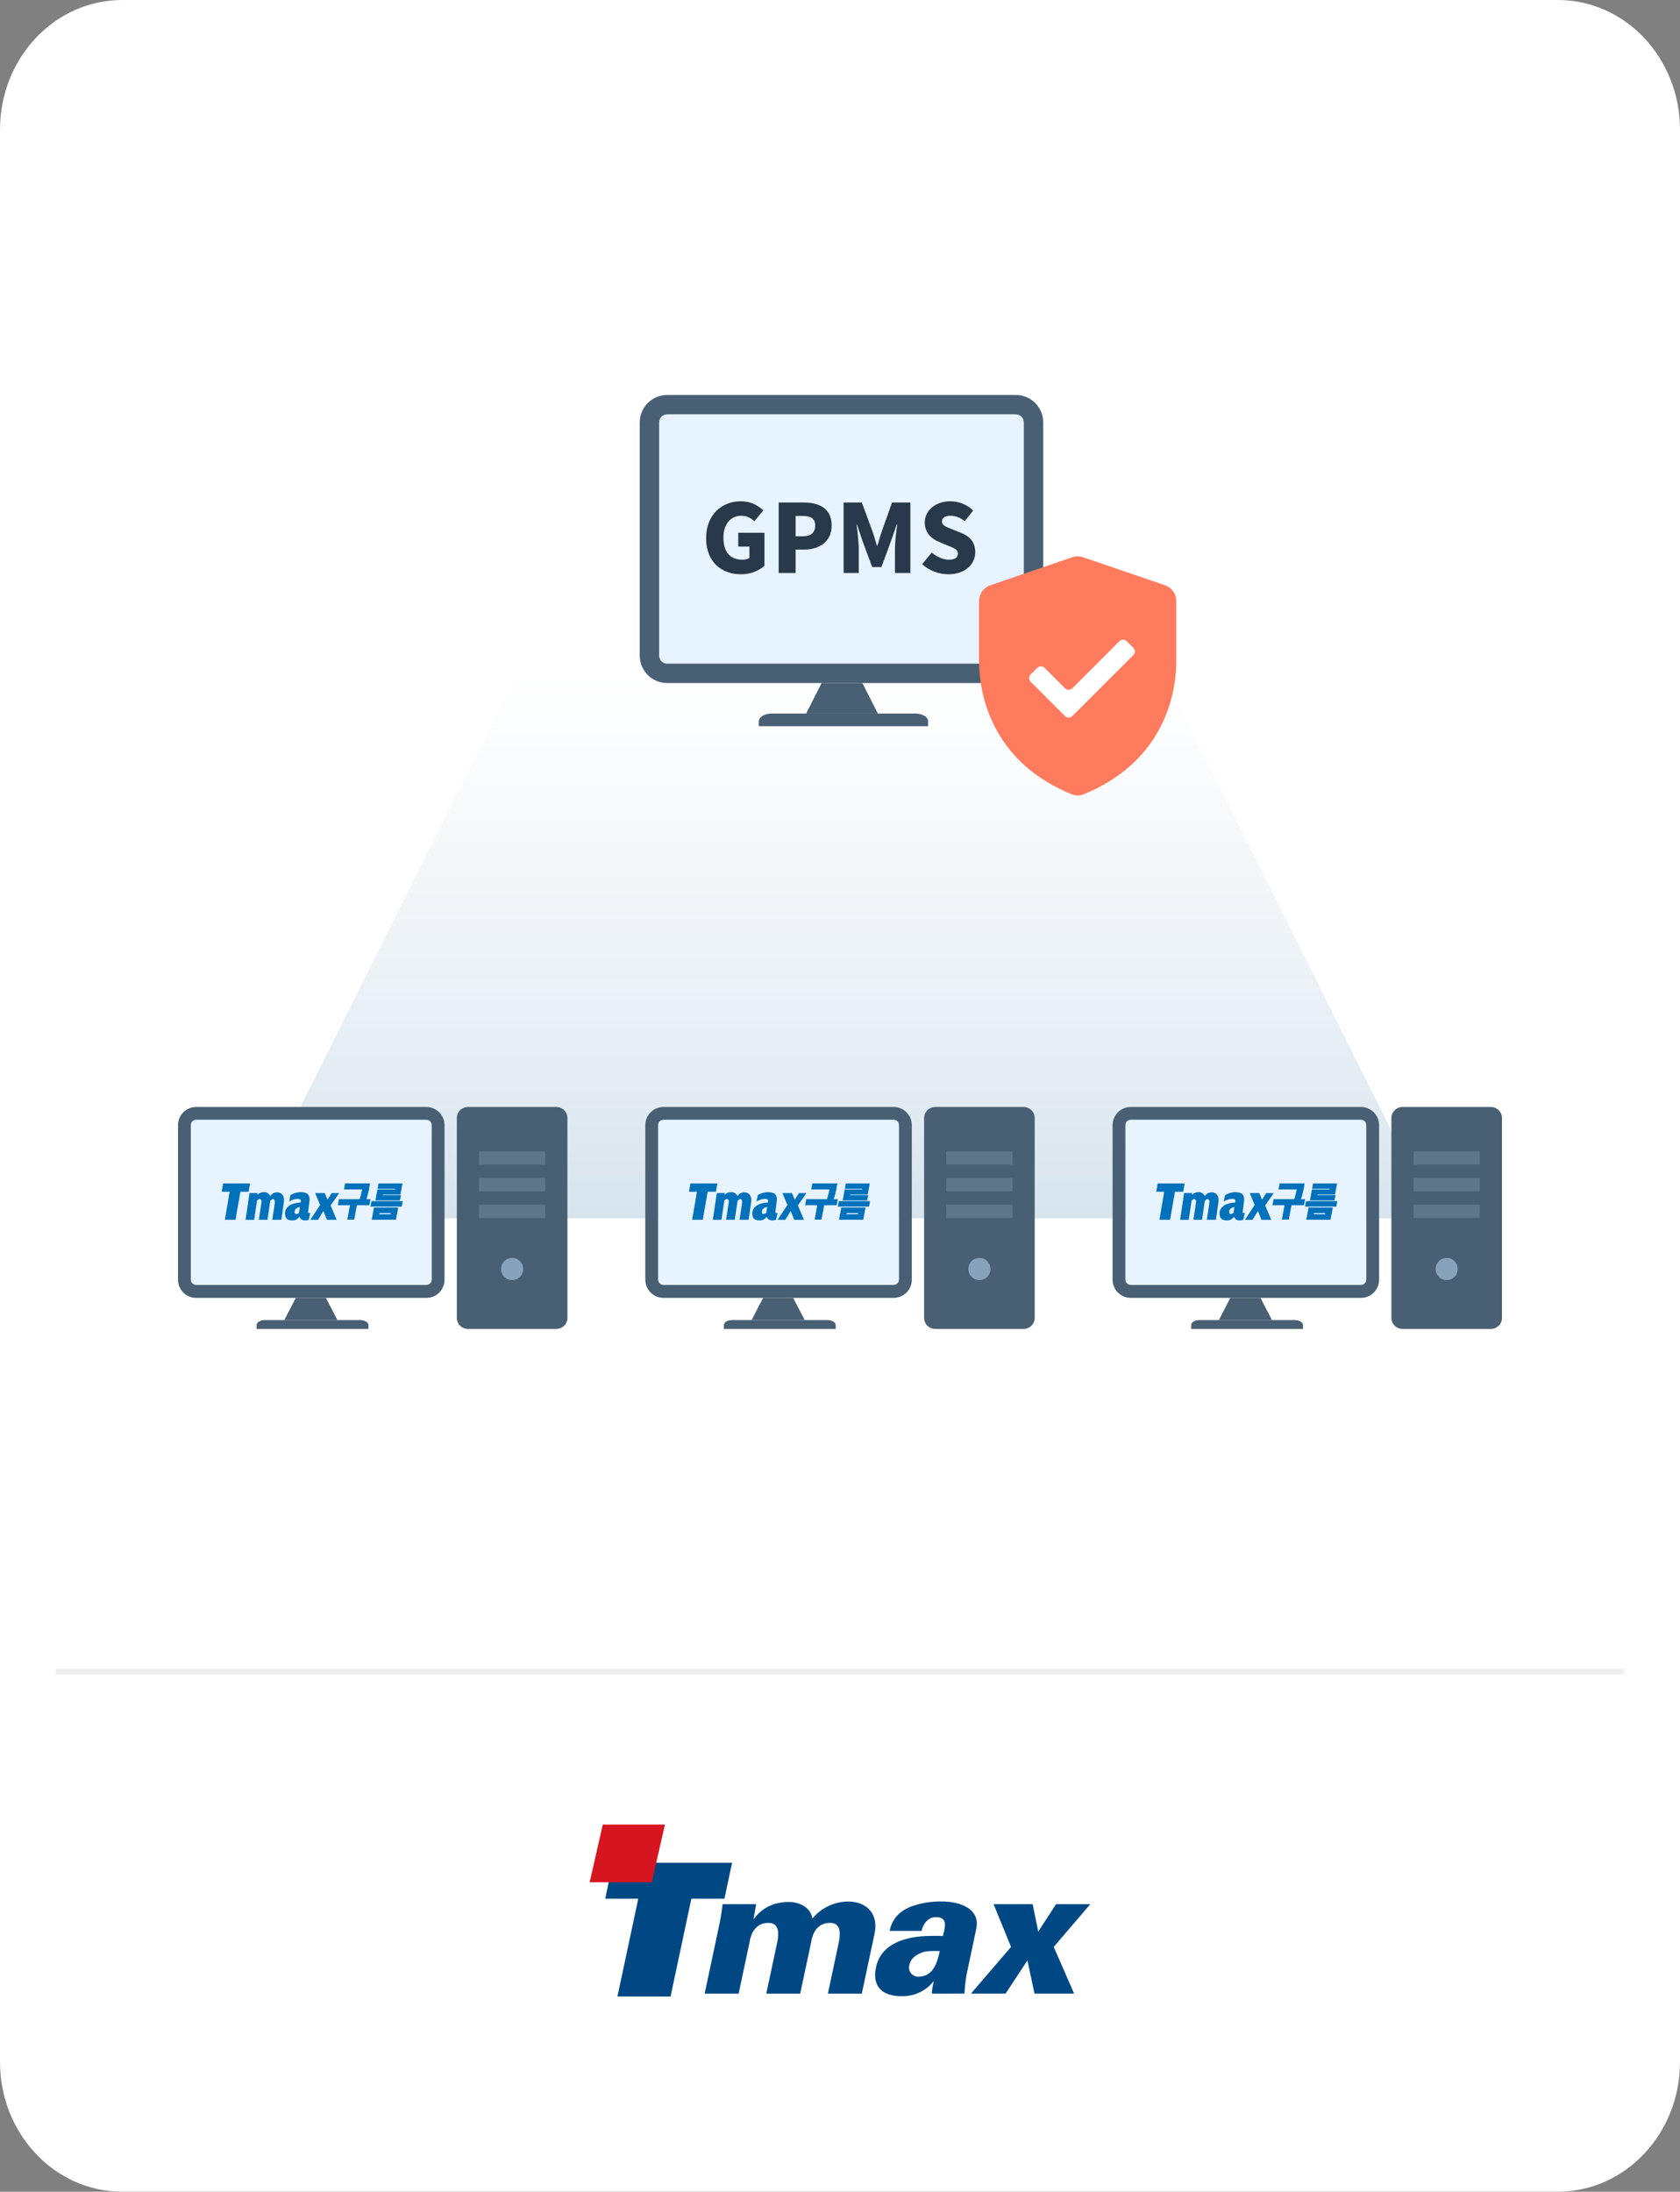 <svg width="302" height="394" viewBox="0 0 302 394" fill="none" xmlns="http://www.w3.org/2000/svg">
<rect x="0" y="0" width="302" height="394" fill="#808080" stroke="none"/>
<path d="M280.046 0H21.955C9.829 0 0 10.439 0 23.317V370.676C0 383.554 9.829 393.993 21.955 393.993H280.046C292.171 393.993 302 383.554 302 370.676V23.317C302 10.439 292.171 0 280.046 0Z" fill="white"/>
<path d="M114.736 341.327H108.794L110.171 334.866H131.601L130.224 341.327H124.281L120.539 358.916H110.989L114.736 341.327Z" fill="#004884"/>
<path d="M117.168 338.36H106L108.357 328H119.529L117.168 338.36Z" fill="#D61520"/>
<path d="M135.458 344.965H135.523C137.119 342.749 139.411 341.911 141.82 341.911C143.774 341.911 145.755 342.937 146.035 344.887C146.81 343.948 147.78 343.188 148.879 342.661C149.978 342.134 151.178 341.851 152.397 341.833C155.865 341.833 157.955 344.075 157.207 347.626L154.92 358.388H148.825L150.832 348.939C151.103 347.369 151.081 345.672 149.192 345.672C146.171 345.672 145.851 348.97 145.812 349.162L143.844 358.388H137.749L139.765 348.939C140.032 347.369 140.01 345.672 138.121 345.672C135.099 345.672 134.784 348.97 134.741 349.162L132.777 358.388H126.669L129.209 346.44C129.513 345.076 129.744 343.697 129.9 342.309H135.93L135.458 344.965Z" fill="#004884"/>
<path d="M163.472 353.223C163.704 352.102 164.531 351.522 165.532 351.081C166.45 350.645 167.657 350.732 168.938 350.732C168.479 352.874 167.731 355.339 165.099 355.339C164.838 355.347 164.579 355.293 164.342 355.182C164.106 355.07 163.9 354.904 163.741 354.698C163.582 354.491 163.475 354.249 163.428 353.993C163.381 353.736 163.397 353.472 163.472 353.223ZM173.372 358.384C173.434 357.277 173.554 356.175 173.73 355.081L175.479 346.819C176.315 343.203 172.664 341.829 169.389 341.829C167.426 341.772 165.472 342.096 163.634 342.784C161.841 343.526 160.372 344.834 159.926 347.116H165.668C165.842 346.152 166.629 344.708 168.116 344.642C170.582 344.546 169.817 346.601 169.515 348.006H167.596C162.349 348.006 158.413 349.615 157.5 353.515C156.73 356.813 158.282 358.855 162.108 358.855C163.195 358.876 164.273 358.648 165.259 358.189C166.244 357.73 167.111 357.052 167.792 356.207H167.858C167.659 356.918 167.546 357.65 167.521 358.388L173.372 358.384Z" fill="#004884"/>
<path d="M180.766 358.383H174.544L181.746 349.99L178.606 342.304H185.628L186.638 347.237L189.839 342.304H196L189.419 349.99L193.088 358.383H185.965L184.693 352.424L180.766 358.383Z" fill="#004884"/>
<rect x="10" y="300" width="282" height="1" fill="#EFEFEF"/>
<path d="M94 119H208L258 219H44L94 119Z" fill="url(#paint0_linear_650_1964)"/>
<path d="M184.044 75.923V117.864C184.044 118.053 184.007 118.24 183.934 118.415C183.862 118.589 183.755 118.748 183.621 118.881C183.487 119.015 183.328 119.12 183.153 119.192C182.978 119.264 182.79 119.3 182.601 119.299H119.929C119.74 119.3 119.553 119.263 119.379 119.192C119.204 119.12 119.045 119.014 118.912 118.881C118.778 118.747 118.672 118.589 118.6 118.414C118.528 118.24 118.492 118.053 118.493 117.864V75.923C118.492 75.734 118.528 75.546 118.6 75.372C118.672 75.197 118.778 75.038 118.911 74.904C119.045 74.77 119.203 74.664 119.378 74.591C119.553 74.519 119.74 74.481 119.929 74.481H182.601C182.984 74.481 183.351 74.633 183.622 74.904C183.892 75.174 184.044 75.54 184.044 75.923Z" fill="#E7F3FF"/>
<path d="M184.044 117.864C184.043 118.246 183.89 118.612 183.62 118.882C183.35 119.152 182.983 119.304 182.601 119.306H119.929C119.547 119.304 119.181 119.152 118.911 118.882C118.64 118.612 118.488 118.246 118.486 117.864V75.923C118.486 75.54 118.638 75.174 118.909 74.904C119.18 74.633 119.547 74.481 119.929 74.481H182.601C182.984 74.481 183.351 74.633 183.622 74.904C183.892 75.174 184.044 75.54 184.044 75.923V117.864ZM182.601 71H119.929C118.623 71.002 117.37 71.521 116.446 72.444C115.522 73.367 115.002 74.618 115 75.923V117.864C115.002 119.169 115.522 120.421 116.446 121.343C117.37 122.266 118.623 122.785 119.929 122.787H182.601C183.908 122.785 185.161 122.266 186.085 121.343C187.009 120.421 187.529 119.169 187.531 117.864V75.923C187.529 74.618 187.009 73.367 186.085 72.444C185.161 71.521 183.908 71.002 182.601 71Z" fill="#485F74"/>
<path d="M157.815 128.282H144.912L146.303 125.531L147.7 122.787H155.021L156.418 125.531L157.815 128.282Z" fill="#485F74"/>
<path d="M166.837 130.546H136.411V129.671C136.411 128.901 137.426 128.276 138.685 128.276H164.564C165.823 128.276 166.837 128.901 166.837 129.671V130.546Z" fill="#485F74"/>
<path d="M133.205 103.238C134.973 103.238 136.537 102.541 137.421 101.691V95.775H132.712V98.257H134.718V100.297C134.446 100.501 133.97 100.62 133.528 100.62C131.165 100.62 130.043 99.158 130.043 96.642C130.043 94.177 131.386 92.715 133.256 92.715C134.31 92.715 134.973 93.14 135.602 93.701L137.2 91.763C136.333 90.896 135.007 90.114 133.154 90.114C129.771 90.114 126.932 92.528 126.932 96.744C126.932 101.028 129.703 103.238 133.205 103.238ZM139.978 103H143.021V98.801H144.5C147.186 98.801 149.498 97.475 149.498 94.466C149.498 91.338 147.203 90.335 144.432 90.335H139.978V103ZM143.021 96.404V92.749H144.262C145.724 92.749 146.54 93.191 146.54 94.466C146.54 95.707 145.826 96.404 144.347 96.404H143.021ZM151.649 103H154.369V98.665C154.369 97.407 154.131 95.52 153.978 94.279H154.046L155.066 97.305L156.783 101.929H158.449L160.149 97.305L161.203 94.279H161.288C161.118 95.52 160.88 97.407 160.88 98.665V103H163.651V90.335H160.353L158.415 95.809C158.177 96.54 157.973 97.339 157.718 98.104H157.633C157.395 97.339 157.191 96.54 156.936 95.809L154.93 90.335H151.649V103ZM170.484 103.238C173.544 103.238 175.312 101.385 175.312 99.277C175.312 97.492 174.377 96.438 172.813 95.809L171.232 95.18C170.11 94.738 169.328 94.466 169.328 93.752C169.328 93.089 169.889 92.715 170.824 92.715C171.81 92.715 172.592 93.055 173.425 93.684L174.938 91.78C173.833 90.675 172.286 90.114 170.824 90.114C168.138 90.114 166.234 91.814 166.234 93.939C166.234 95.775 167.475 96.88 168.801 97.407L170.416 98.087C171.504 98.546 172.201 98.784 172.201 99.515C172.201 100.195 171.674 100.62 170.552 100.62C169.549 100.62 168.376 100.093 167.492 99.328L165.758 101.419C167.067 102.626 168.835 103.238 170.484 103.238Z" fill="#27394A"/>
<path d="M178.029 105.212L192.754 100.175C193.384 99.96 194.067 99.96 194.696 100.175L209.421 105.212C210.635 105.627 211.45 106.768 211.45 108.051V118.746C211.45 126.321 208.132 137.374 194.766 142.8C194.437 142.933 194.08 143 193.725 143C193.37 143 193.013 142.933 192.684 142.8C179.319 137.374 176 126.321 176 118.746V108.051C176 106.768 176.815 105.627 178.029 105.212Z" fill="#FF7B5E"/>
<path fill-rule="evenodd" clip-rule="evenodd" d="M201.231 115.272L192.764 123.735C192.401 124.098 191.813 124.098 191.451 123.735L187.769 120.055C187.407 119.693 186.819 119.693 186.456 120.055L185.272 121.239C184.909 121.602 184.909 122.189 185.272 122.552L191.451 128.728C191.813 129.091 192.401 129.091 192.764 128.728L203.728 117.768C204.091 117.406 204.091 116.818 203.728 116.455L202.543 115.272C202.181 114.909 201.593 114.909 201.231 115.272Z" fill="white"/>
<path d="M77.603 202.125V229.96C77.603 230.086 77.578 230.21 77.53 230.325C77.482 230.441 77.412 230.546 77.323 230.634C77.234 230.723 77.129 230.793 77.013 230.84C76.898 230.888 76.774 230.912 76.649 230.911H35.254C35.129 230.912 35.006 230.888 34.89 230.84C34.775 230.793 34.67 230.723 34.582 230.634C34.494 230.546 34.424 230.441 34.377 230.325C34.329 230.209 34.305 230.085 34.306 229.96V202.125C34.306 201.873 34.405 201.63 34.583 201.451C34.761 201.272 35.002 201.171 35.254 201.169H76.654C76.907 201.171 77.148 201.272 77.327 201.451C77.505 201.63 77.606 201.872 77.608 202.125H77.603Z" fill="#E7F3FF"/>
<path d="M77.603 230.033C77.601 230.286 77.501 230.528 77.322 230.707C77.143 230.886 76.901 230.987 76.649 230.988H35.254C35.002 230.987 34.76 230.886 34.581 230.707C34.403 230.528 34.302 230.286 34.301 230.033V202.24C34.302 201.988 34.403 201.746 34.582 201.568C34.761 201.39 35.002 201.29 35.254 201.29H76.654C76.906 201.29 77.148 201.39 77.327 201.568C77.505 201.746 77.607 201.988 77.608 202.24V230.033H77.603ZM76.654 199H35.254C34.392 199.001 33.565 199.345 32.955 199.957C32.345 200.568 32.001 201.397 32 202.261V230.054C32.001 230.918 32.345 231.747 32.955 232.358C33.565 232.97 34.392 233.314 35.254 233.315H76.654C77.517 233.315 78.345 232.971 78.955 232.36C79.566 231.748 79.909 230.918 79.909 230.054V202.261C79.907 201.397 79.564 200.568 78.954 199.957C78.344 199.345 77.517 199.001 76.654 199Z" fill="#485F74"/>
<path d="M60.649 237.305H51.107L52.139 235.307L53.171 233.315H58.585L59.617 235.307L60.649 237.305Z" fill="#485F74"/>
<path d="M66.231 238.901H46.123V238.23C46.123 237.704 46.799 237.305 47.627 237.305H64.727C65.56 237.305 66.231 237.72 66.231 238.23V238.907V238.901Z" fill="#485F74"/>
<path d="M100 199H84.12C83.016 199 82.12 199.895 82.12 201V236.901C82.12 238.006 83.016 238.901 84.12 238.901H100C101.105 238.901 102 238.006 102 236.901V201C102 199.895 101.105 199 100 199Z" fill="#485F74"/>
<path d="M98.024 206.98H86.096V209.374H98.024V206.98Z" fill="#5E758A"/>
<path d="M98.024 211.769H86.096V214.163H98.024V211.769Z" fill="#5E758A"/>
<path d="M98.024 216.557H86.096V218.951H98.024V216.557Z" fill="#5E758A"/>
<path d="M92.06 230.123C93.158 230.123 94.048 229.23 94.048 228.128C94.048 227.026 93.158 226.133 92.06 226.133C90.962 226.133 90.072 227.026 90.072 228.128C90.072 229.23 90.962 230.123 92.06 230.123Z" fill="#87A3BC"/>
<path d="M42.332 219.274H40.42L41.282 214.237H39.851L40.111 212.747H44.952L44.692 214.237H43.216L42.332 219.274Z" fill="#0071BB"/>
<path d="M46.303 214.464L46.254 214.826C46.383 214.663 46.553 214.534 46.747 214.451C46.984 214.352 47.239 214.306 47.496 214.315C47.753 214.301 48.006 214.38 48.205 214.538C48.367 214.666 48.497 214.827 48.587 215.01C48.635 214.94 48.693 214.866 48.762 214.787C48.837 214.705 48.921 214.632 49.013 214.569C49.251 214.419 49.529 214.341 49.812 214.346C49.979 214.338 50.146 214.367 50.301 214.429C50.456 214.49 50.595 214.584 50.709 214.704C50.944 214.974 51.064 215.321 51.046 215.674C51.046 215.757 51.046 215.844 51.046 215.932C51.046 216.019 51.046 216.089 51.023 216.141L50.575 219.273H48.946L49.394 216.316C49.394 216.272 49.394 216.215 49.394 216.15C49.394 216.084 49.394 216.032 49.394 215.984C49.392 215.89 49.369 215.798 49.327 215.713C49.304 215.663 49.264 215.622 49.215 215.595C49.166 215.568 49.109 215.558 49.053 215.565C48.955 215.572 48.862 215.61 48.789 215.674C48.698 215.741 48.624 215.828 48.573 215.927L48.08 219.273H46.527L46.976 216.329C46.99 216.267 47.001 216.204 47.007 216.141C47.007 216.071 47.007 216.01 47.007 215.958C47.011 215.878 46.994 215.798 46.958 215.726C46.929 215.679 46.891 215.637 46.846 215.604C46.812 215.581 46.774 215.565 46.734 215.556H46.666C46.573 215.556 46.482 215.585 46.406 215.639C46.325 215.695 46.257 215.767 46.204 215.849L45.684 219.282H44.14L44.854 214.477L46.303 214.464Z" fill="#0071BB"/>
<path d="M52.217 214.844C52.332 214.77 52.452 214.704 52.576 214.647C52.721 214.58 52.871 214.523 53.025 214.477C53.185 214.429 53.349 214.389 53.514 214.359C53.677 214.331 53.842 214.317 54.008 214.315C54.241 214.314 54.474 214.335 54.703 214.376C54.903 214.41 55.092 214.489 55.255 214.608C55.413 214.741 55.528 214.915 55.587 215.11C55.661 215.396 55.673 215.693 55.623 215.984L55.398 217.731C55.38 217.9 55.394 218 55.439 218.033C55.483 218.065 55.536 218.082 55.591 218.081C55.658 218.078 55.723 218.058 55.78 218.024L55.502 219.282C55.399 219.317 55.294 219.343 55.188 219.361C55.069 219.383 54.949 219.393 54.829 219.391C54.611 219.4 54.397 219.341 54.216 219.224C54.035 219.106 53.898 218.935 53.824 218.736C53.687 218.931 53.507 219.095 53.298 219.216C53.076 219.336 52.825 219.397 52.572 219.391C52.38 219.393 52.188 219.371 52.002 219.326C51.846 219.291 51.701 219.219 51.58 219.116C51.459 219.009 51.37 218.874 51.32 218.723C51.256 218.522 51.225 218.313 51.23 218.102C51.23 217.955 51.252 217.808 51.293 217.666C51.34 217.51 51.411 217.363 51.504 217.229C51.608 217.08 51.733 216.946 51.876 216.831C52.042 216.699 52.227 216.59 52.423 216.508C52.675 216.403 52.936 216.324 53.204 216.272C53.482 216.218 53.764 216.185 54.048 216.176L54.075 215.931C54.094 215.873 54.092 215.811 54.07 215.754C54.048 215.696 54.007 215.648 53.954 215.617C53.842 215.554 53.715 215.522 53.586 215.525C53.292 215.519 52.999 215.562 52.72 215.652C52.463 215.734 52.219 215.849 51.993 215.992L52.217 214.844ZM53.218 218.229C53.311 218.235 53.404 218.223 53.492 218.193C53.58 218.163 53.66 218.116 53.729 218.054L53.909 216.993C53.789 217.004 53.671 217.03 53.559 217.071C53.449 217.113 53.346 217.171 53.254 217.242C53.165 217.307 53.091 217.391 53.038 217.486C52.983 217.593 52.955 217.712 52.958 217.832C52.944 217.943 52.969 218.055 53.029 218.15C53.053 218.176 53.082 218.197 53.114 218.211C53.147 218.224 53.182 218.231 53.218 218.229Z" fill="#0071BB"/>
<path d="M59.432 216.701L60.527 219.287H58.782L58.131 217.697L57.157 219.287H55.784L57.548 216.613L56.65 214.477H58.369L58.871 215.657L59.621 214.477H60.967L59.432 216.701Z" fill="#0071BB"/>
<path d="M65.867 215.591C66.095 214.887 66.272 214.169 66.396 213.442L66.522 212.738H62.035L61.833 213.822H65.099C64.99 214.413 64.84 214.997 64.651 215.569H60.935L60.733 216.661H62.914L62.438 219.243H63.677L64.157 216.661H66.401L66.603 215.569L65.867 215.591Z" fill="#0071BB"/>
<path d="M72.072 214.835H68.81L68.833 214.722H71.983L72.355 212.747H68.043L67.863 213.704H71.018L70.995 213.826H67.846L67.478 215.796H71.893L72.072 214.835Z" fill="#0071BB"/>
<path d="M66.822 219.265H71.175L71.583 217.081H67.231L66.822 219.265ZM70.246 218.081L70.21 218.278H68.155L68.195 218.081H70.246Z" fill="#0071BB"/>
<path d="M66.787 215.923L66.598 216.91H72.221L72.404 215.923H66.787Z" fill="#0071BB"/>
<path d="M161.603 202.125V229.96C161.603 230.086 161.578 230.21 161.53 230.325C161.482 230.441 161.412 230.546 161.323 230.634C161.234 230.723 161.129 230.793 161.013 230.84C160.898 230.888 160.774 230.912 160.649 230.911H119.254C119.129 230.912 119.006 230.888 118.89 230.84C118.775 230.793 118.67 230.723 118.582 230.634C118.494 230.546 118.424 230.441 118.376 230.325C118.329 230.209 118.305 230.085 118.306 229.96V202.125C118.306 201.873 118.405 201.63 118.583 201.451C118.761 201.272 119.002 201.171 119.254 201.169H160.654C160.907 201.171 161.148 201.272 161.327 201.451C161.506 201.63 161.606 201.872 161.608 202.125H161.603Z" fill="#E7F3FF"/>
<path d="M161.603 230.033C161.601 230.286 161.5 230.528 161.322 230.707C161.143 230.886 160.902 230.987 160.649 230.988H119.254C119.002 230.987 118.76 230.886 118.581 230.707C118.403 230.528 118.302 230.286 118.301 230.033V202.24C118.302 201.988 118.403 201.746 118.582 201.568C118.761 201.39 119.002 201.29 119.254 201.29H160.654C160.906 201.29 161.148 201.39 161.327 201.568C161.505 201.746 161.607 201.988 161.608 202.24V230.033H161.603ZM160.654 199H119.254C118.392 199.001 117.565 199.345 116.955 199.957C116.345 200.568 116.001 201.397 116 202.261V230.054C116.001 230.918 116.345 231.747 116.955 232.358C117.565 232.97 118.392 233.314 119.254 233.315H160.654C161.517 233.315 162.345 232.971 162.955 232.36C163.566 231.748 163.909 230.918 163.909 230.054V202.261C163.907 201.397 163.564 200.568 162.954 199.957C162.344 199.345 161.517 199.001 160.654 199Z" fill="#485F74"/>
<path d="M144.649 237.305H135.107L136.139 235.307L137.171 233.315H142.585L143.617 235.307L144.649 237.305Z" fill="#485F74"/>
<path d="M150.231 238.901H130.123V238.23C130.123 237.704 130.799 237.305 131.627 237.305H148.727C149.56 237.305 150.231 237.72 150.231 238.23V238.907V238.901Z" fill="#485F74"/>
<path d="M184 199H168.12C167.016 199 166.12 199.895 166.12 201V236.901C166.12 238.006 167.016 238.901 168.12 238.901H184C185.105 238.901 186 238.006 186 236.901V201C186 199.895 185.105 199 184 199Z" fill="#485F74"/>
<path d="M182.024 206.98H170.096V209.374H182.024V206.98Z" fill="#5E758A"/>
<path d="M182.024 211.769H170.096V214.163H182.024V211.769Z" fill="#5E758A"/>
<path d="M182.024 216.557H170.096V218.951H182.024V216.557Z" fill="#5E758A"/>
<path d="M176.06 230.123C177.158 230.123 178.048 229.23 178.048 228.128C178.048 227.026 177.158 226.133 176.06 226.133C174.962 226.133 174.072 227.026 174.072 228.128C174.072 229.23 174.962 230.123 176.06 230.123Z" fill="#87A3BC"/>
<path d="M126.332 219.274H124.42L125.282 214.237H123.851L124.111 212.747H128.952L128.692 214.237H127.216L126.332 219.274Z" fill="#0071BB"/>
<path d="M130.303 214.464L130.254 214.826C130.383 214.663 130.553 214.534 130.747 214.451C130.984 214.352 131.239 214.306 131.496 214.315C131.753 214.301 132.006 214.38 132.205 214.538C132.367 214.666 132.497 214.827 132.587 215.01C132.635 214.94 132.693 214.866 132.762 214.787C132.837 214.705 132.921 214.632 133.013 214.569C133.251 214.419 133.529 214.341 133.812 214.346C133.979 214.338 134.146 214.367 134.301 214.429C134.456 214.49 134.595 214.584 134.709 214.704C134.944 214.974 135.064 215.321 135.046 215.674C135.046 215.757 135.046 215.844 135.046 215.932C135.046 216.019 135.046 216.089 135.023 216.141L134.575 219.273H132.946L133.394 216.316C133.394 216.272 133.394 216.215 133.394 216.15C133.394 216.084 133.394 216.032 133.394 215.984C133.392 215.89 133.369 215.798 133.327 215.713C133.304 215.663 133.264 215.622 133.215 215.595C133.166 215.568 133.109 215.558 133.053 215.565C132.955 215.572 132.862 215.61 132.789 215.674C132.698 215.741 132.624 215.828 132.573 215.927L132.08 219.273H130.527L130.976 216.329C130.99 216.267 131.001 216.204 131.007 216.141C131.007 216.071 131.007 216.01 131.007 215.958C131.011 215.878 130.994 215.798 130.958 215.726C130.929 215.679 130.891 215.637 130.846 215.604C130.812 215.581 130.774 215.565 130.734 215.556H130.666C130.573 215.556 130.482 215.585 130.406 215.639C130.326 215.695 130.257 215.767 130.204 215.849L129.684 219.282H128.14L128.854 214.477L130.303 214.464Z" fill="#0071BB"/>
<path d="M136.217 214.844C136.332 214.77 136.452 214.704 136.576 214.647C136.721 214.58 136.871 214.523 137.025 214.477C137.185 214.429 137.349 214.389 137.514 214.359C137.677 214.331 137.842 214.317 138.007 214.315C138.241 214.314 138.474 214.335 138.703 214.376C138.903 214.41 139.092 214.489 139.255 214.608C139.413 214.741 139.528 214.915 139.587 215.11C139.661 215.396 139.673 215.693 139.623 215.984L139.398 217.731C139.38 217.9 139.394 218 139.439 218.033C139.483 218.065 139.536 218.082 139.591 218.081C139.658 218.078 139.723 218.058 139.78 218.024L139.502 219.282C139.399 219.317 139.294 219.343 139.188 219.361C139.069 219.383 138.949 219.393 138.829 219.391C138.611 219.4 138.397 219.341 138.216 219.224C138.035 219.106 137.898 218.935 137.823 218.736C137.687 218.931 137.507 219.095 137.298 219.216C137.076 219.336 136.826 219.397 136.572 219.391C136.38 219.393 136.188 219.371 136.002 219.326C135.846 219.291 135.701 219.219 135.58 219.116C135.459 219.009 135.37 218.874 135.32 218.723C135.256 218.522 135.225 218.313 135.23 218.102C135.23 217.955 135.252 217.808 135.293 217.666C135.34 217.51 135.411 217.363 135.504 217.229C135.608 217.08 135.734 216.946 135.876 216.831C136.042 216.699 136.227 216.59 136.424 216.508C136.675 216.403 136.936 216.324 137.204 216.272C137.482 216.218 137.764 216.185 138.048 216.176L138.075 215.931C138.094 215.873 138.092 215.811 138.07 215.754C138.048 215.696 138.007 215.648 137.954 215.617C137.842 215.554 137.715 215.522 137.586 215.525C137.292 215.519 136.999 215.562 136.72 215.652C136.463 215.734 136.219 215.849 135.993 215.992L136.217 214.844ZM137.218 218.229C137.311 218.235 137.404 218.223 137.492 218.193C137.58 218.163 137.661 218.116 137.729 218.054L137.909 216.993C137.789 217.004 137.671 217.03 137.559 217.071C137.449 217.113 137.346 217.171 137.254 217.242C137.165 217.307 137.091 217.391 137.038 217.486C136.983 217.593 136.955 217.712 136.957 217.832C136.944 217.943 136.969 218.055 137.029 218.15C137.053 218.176 137.082 218.197 137.114 218.211C137.147 218.224 137.182 218.231 137.218 218.229Z" fill="#0071BB"/>
<path d="M143.432 216.701L144.527 219.287H142.782L142.131 217.697L141.157 219.287H139.784L141.548 216.613L140.65 214.477H142.369L142.871 215.657L143.621 214.477H144.967L143.432 216.701Z" fill="#0071BB"/>
<path d="M149.867 215.591C150.095 214.887 150.272 214.169 150.396 213.442L150.522 212.738H146.035L145.833 213.822H149.099C148.99 214.413 148.84 214.997 148.651 215.569H144.935L144.733 216.661H146.914L146.438 219.243H147.677L148.157 216.661H150.401L150.602 215.569L149.867 215.591Z" fill="#0071BB"/>
<path d="M156.072 214.835H152.81L152.833 214.722H155.983L156.355 212.747H152.043L151.863 213.704H155.018L154.995 213.826H151.845L151.478 215.796H155.893L156.072 214.835Z" fill="#0071BB"/>
<path d="M150.822 219.265H155.175L155.583 217.081H151.231L150.822 219.265ZM154.246 218.081L154.21 218.278H152.155L152.195 218.081H154.246Z" fill="#0071BB"/>
<path d="M150.787 215.923L150.598 216.91H156.22L156.404 215.923H150.787Z" fill="#0071BB"/>
<path d="M245.603 202.125V229.96C245.603 230.086 245.578 230.21 245.53 230.325C245.482 230.441 245.412 230.546 245.323 230.634C245.234 230.723 245.129 230.793 245.013 230.84C244.898 230.888 244.774 230.912 244.649 230.911H203.254C203.129 230.912 203.006 230.888 202.89 230.84C202.775 230.793 202.67 230.723 202.582 230.634C202.494 230.546 202.424 230.441 202.376 230.325C202.329 230.209 202.305 230.085 202.306 229.96V202.125C202.306 201.873 202.405 201.63 202.583 201.451C202.761 201.272 203.002 201.171 203.254 201.169H244.654C244.907 201.171 245.148 201.272 245.327 201.451C245.506 201.63 245.606 201.872 245.608 202.125H245.603Z" fill="#E7F3FF"/>
<path d="M245.603 230.033C245.601 230.286 245.5 230.528 245.322 230.707C245.143 230.886 244.902 230.987 244.649 230.988H203.254C203.002 230.987 202.76 230.886 202.581 230.707C202.403 230.528 202.302 230.286 202.301 230.033V202.24C202.302 201.988 202.403 201.746 202.582 201.568C202.761 201.39 203.002 201.29 203.254 201.29H244.654C244.906 201.29 245.148 201.39 245.327 201.568C245.505 201.746 245.607 201.988 245.608 202.24V230.033H245.603ZM244.654 199H203.254C202.392 199.001 201.565 199.345 200.955 199.957C200.345 200.568 200.001 201.397 200 202.261V230.054C200.001 230.918 200.345 231.747 200.955 232.358C201.565 232.97 202.392 233.314 203.254 233.315H244.654C245.517 233.315 246.345 232.971 246.955 232.36C247.566 231.748 247.909 230.918 247.909 230.054V202.261C247.907 201.397 247.564 200.568 246.954 199.957C246.344 199.345 245.517 199.001 244.654 199Z" fill="#485F74"/>
<path d="M228.649 237.305H219.107L220.139 235.307L221.171 233.315H226.585L227.617 235.307L228.649 237.305Z" fill="#485F74"/>
<path d="M234.231 238.901H214.123V238.23C214.123 237.704 214.799 237.305 215.627 237.305H232.727C233.56 237.305 234.231 237.72 234.231 238.23V238.907V238.901Z" fill="#485F74"/>
<path d="M268 199H252.12C251.016 199 250.12 199.895 250.12 201V236.901C250.12 238.006 251.016 238.901 252.12 238.901H268C269.105 238.901 270 238.006 270 236.901V201C270 199.895 269.105 199 268 199Z" fill="#485F74"/>
<path d="M266.024 206.98H254.096V209.374H266.024V206.98Z" fill="#5E758A"/>
<path d="M266.024 211.769H254.096V214.163H266.024V211.769Z" fill="#5E758A"/>
<path d="M266.024 216.557H254.096V218.951H266.024V216.557Z" fill="#5E758A"/>
<path d="M260.06 230.123C261.158 230.123 262.048 229.23 262.048 228.128C262.048 227.026 261.158 226.133 260.06 226.133C258.962 226.133 258.072 227.026 258.072 228.128C258.072 229.23 258.962 230.123 260.06 230.123Z" fill="#87A3BC"/>
<path d="M210.332 219.274H208.42L209.282 214.237H207.851L208.111 212.747H212.952L212.692 214.237H211.216L210.332 219.274Z" fill="#0071BB"/>
<path d="M214.303 214.464L214.254 214.826C214.383 214.663 214.553 214.534 214.747 214.451C214.984 214.352 215.239 214.306 215.496 214.315C215.753 214.301 216.006 214.38 216.205 214.538C216.367 214.666 216.497 214.827 216.587 215.01C216.635 214.94 216.693 214.866 216.762 214.787C216.837 214.705 216.921 214.632 217.013 214.569C217.251 214.419 217.529 214.341 217.812 214.346C217.979 214.338 218.146 214.367 218.301 214.429C218.456 214.49 218.595 214.584 218.709 214.704C218.944 214.974 219.064 215.321 219.046 215.674C219.046 215.757 219.046 215.844 219.046 215.932C219.046 216.019 219.046 216.089 219.023 216.141L218.575 219.273H216.946L217.394 216.316C217.394 216.272 217.394 216.215 217.394 216.15C217.394 216.084 217.394 216.032 217.394 215.984C217.392 215.89 217.369 215.798 217.327 215.713C217.304 215.663 217.264 215.622 217.215 215.595C217.166 215.568 217.109 215.558 217.053 215.565C216.955 215.572 216.862 215.61 216.789 215.674C216.698 215.741 216.624 215.828 216.573 215.927L216.08 219.273H214.527L214.976 216.329C214.99 216.267 215.001 216.204 215.007 216.141C215.007 216.071 215.007 216.01 215.007 215.958C215.011 215.878 214.994 215.798 214.958 215.726C214.929 215.679 214.891 215.637 214.846 215.604C214.812 215.581 214.774 215.565 214.734 215.556H214.666C214.573 215.556 214.482 215.585 214.406 215.639C214.326 215.695 214.257 215.767 214.204 215.849L213.684 219.282H212.14L212.854 214.477L214.303 214.464Z" fill="#0071BB"/>
<path d="M220.217 214.844C220.332 214.77 220.452 214.704 220.576 214.647C220.721 214.58 220.871 214.523 221.025 214.477C221.185 214.429 221.349 214.389 221.514 214.359C221.677 214.331 221.842 214.317 222.007 214.315C222.241 214.314 222.474 214.335 222.703 214.376C222.903 214.41 223.092 214.489 223.255 214.608C223.413 214.741 223.528 214.915 223.587 215.11C223.661 215.396 223.673 215.693 223.623 215.984L223.398 217.731C223.38 217.9 223.394 218 223.439 218.033C223.483 218.065 223.536 218.082 223.591 218.081C223.658 218.078 223.723 218.058 223.78 218.024L223.502 219.282C223.399 219.317 223.294 219.343 223.188 219.361C223.069 219.383 222.949 219.393 222.829 219.391C222.611 219.4 222.397 219.341 222.216 219.224C222.035 219.106 221.898 218.935 221.823 218.736C221.687 218.931 221.507 219.095 221.298 219.216C221.076 219.336 220.826 219.397 220.572 219.391C220.38 219.393 220.188 219.371 220.002 219.326C219.846 219.291 219.701 219.219 219.58 219.116C219.459 219.009 219.37 218.874 219.32 218.723C219.256 218.522 219.225 218.313 219.23 218.102C219.23 217.955 219.252 217.808 219.293 217.666C219.34 217.51 219.411 217.363 219.504 217.229C219.608 217.08 219.734 216.946 219.876 216.831C220.042 216.699 220.227 216.59 220.424 216.508C220.675 216.403 220.936 216.324 221.204 216.272C221.482 216.218 221.764 216.185 222.048 216.176L222.075 215.931C222.094 215.873 222.092 215.811 222.07 215.754C222.048 215.696 222.007 215.648 221.954 215.617C221.842 215.554 221.715 215.522 221.586 215.525C221.292 215.519 220.999 215.562 220.72 215.652C220.463 215.734 220.219 215.849 219.993 215.992L220.217 214.844ZM221.218 218.229C221.311 218.235 221.404 218.223 221.492 218.193C221.58 218.163 221.661 218.116 221.729 218.054L221.909 216.993C221.789 217.004 221.671 217.03 221.559 217.071C221.449 217.113 221.346 217.171 221.254 217.242C221.165 217.307 221.091 217.391 221.038 217.486C220.983 217.593 220.955 217.712 220.957 217.832C220.944 217.943 220.969 218.055 221.029 218.15C221.053 218.176 221.082 218.197 221.114 218.211C221.147 218.224 221.182 218.231 221.218 218.229Z" fill="#0071BB"/>
<path d="M227.432 216.701L228.527 219.287H226.782L226.131 217.697L225.157 219.287H223.784L225.548 216.613L224.65 214.477H226.369L226.871 215.657L227.621 214.477H228.967L227.432 216.701Z" fill="#0071BB"/>
<path d="M233.867 215.591C234.095 214.887 234.272 214.169 234.396 213.442L234.522 212.738H230.035L229.833 213.822H233.099C232.99 214.413 232.84 214.997 232.651 215.569H228.935L228.733 216.661H230.914L230.438 219.243H231.677L232.157 216.661H234.401L234.602 215.569L233.867 215.591Z" fill="#0071BB"/>
<path d="M240.072 214.835H236.81L236.833 214.722H239.983L240.355 212.747H236.043L235.863 213.704H239.018L238.995 213.826H235.845L235.478 215.796H239.893L240.072 214.835Z" fill="#0071BB"/>
<path d="M234.822 219.265H239.175L239.583 217.081H235.231L234.822 219.265ZM238.246 218.081L238.21 218.278H236.155L236.195 218.081H238.246Z" fill="#0071BB"/>
<path d="M234.787 215.923L234.598 216.91H240.22L240.404 215.923H234.787Z" fill="#0071BB"/>
<defs>
<linearGradient id="paint0_linear_650_1964" x1="103" y1="219" x2="103" y2="119" gradientUnits="userSpaceOnUse">
<stop stop-color="#D7E4EE"/>
<stop offset="1" stop-color="#E5EBF0" stop-opacity="0"/>
</linearGradient>
</defs>
</svg>
